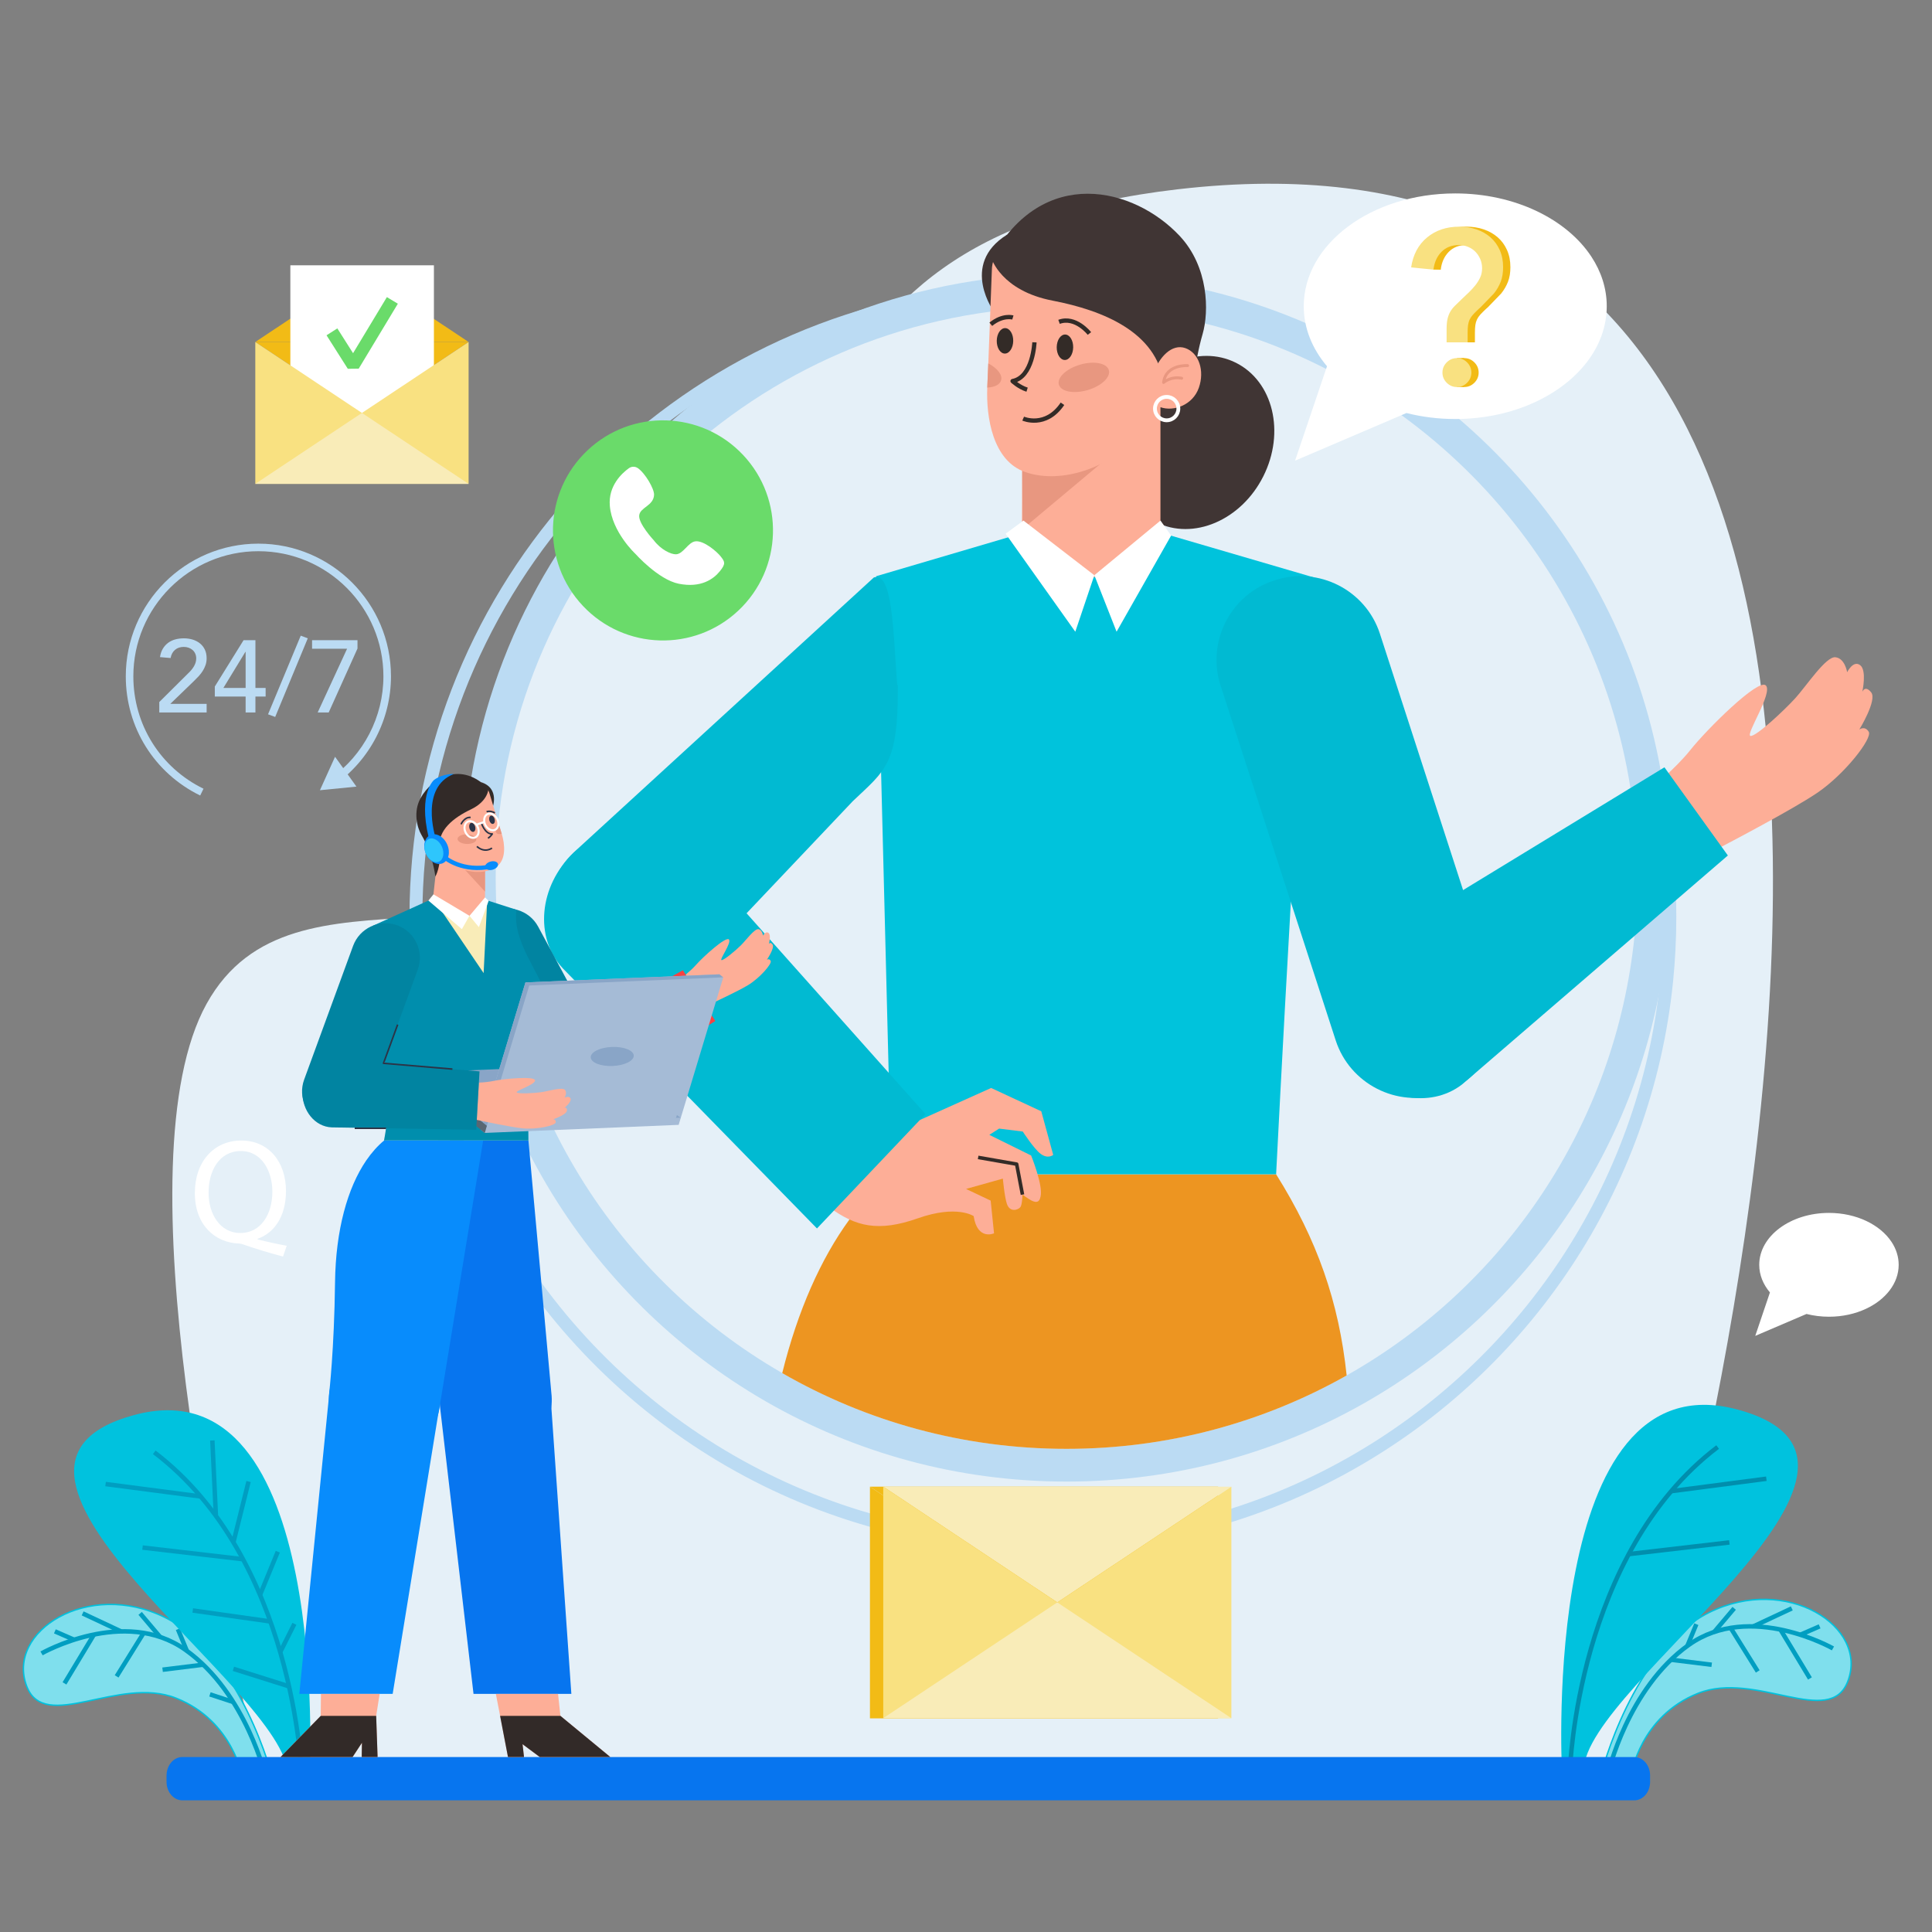 <?xml version="1.0" encoding="UTF-8" standalone="no"?>
<!DOCTYPE svg PUBLIC "-//W3C//DTD SVG 1.1//EN" "http://www.w3.org/Graphics/SVG/1.1/DTD/svg11.dtd">
<svg width="100%" height="100%" viewBox="0 0 1358 1358" version="1.1" xmlns="http://www.w3.org/2000/svg" xmlns:xlink="http://www.w3.org/1999/xlink" xml:space="preserve" xmlns:serif="http://www.serif.com/" style="fill-rule:evenodd;clip-rule:evenodd;stroke-linejoin:round;stroke-miterlimit:2;">
    <rect x="0" y="0" width="1358" height="1358" fill="#808080" stroke="none"/>
    <g transform="matrix(1,0,0,1,-514,-3827)">
        <g id="Artboard3" transform="matrix(1,0,0,1.119,351.455,-454.546)">
            <rect x="162.556" y="3827.04" width="1358.1" height="1213.84" style="fill:none;"/>
            <g id="Ñëîé-1" serif:id="Ñëîé 1" transform="matrix(0.736,0,0,0.658,176.814,3961.56)">
                <g transform="matrix(0.93,0,0,1.058,1534.2,-134.163)">
                    <path d="M0,1524.59C0,1524.59 552.113,0 -461.075,103.199C-895.03,147.4 -814.019,415.555 -1005.68,666.455C-1129.91,829.087 -1368.84,696.044 -1458.38,838.156C-1547.92,980.27 -1442.7,1385.49 -1405.79,1524.59L0,1524.59Z" style="fill:rgb(229,240,248);fill-rule:nonzero;"/>
                </g>
                <g transform="matrix(1.058,0,0,1.058,1509.89,1297.21)">
                    <path d="M0,180.12C0,180.12 27.921,68.744 97.521,34.372C167.121,0 241.405,47.058 222.542,96.541C206.277,139.21 139.396,86.745 87.357,107.377C35.319,128.009 27.116,180.12 27.116,180.12L0,180.12Z" style="fill:rgb(127,223,237);fill-rule:nonzero;stroke:rgb(0,194,222);stroke-width:1.28px;"/>
                </g>
                <g transform="matrix(1.058,0,0,1.058,1731.13,1442.75)">
                    <path d="M0,-70.683C0,-70.683 -74.699,-113.253 -130.121,-73.896C-185.542,-34.538 -203.082,42.57 -203.082,42.57" style="fill:none;fill-rule:nonzero;stroke:rgb(0,158,193);stroke-width:4.02px;stroke-linejoin:miter;stroke-miterlimit:10;"/>
                </g>
                <g transform="matrix(-0.97,0.423,0.423,0.97,1702.36,1358.25)">
                    <path d="M-18.169,-3.788L0.79,-3.788" style="fill:none;fill-rule:nonzero;stroke:rgb(0,158,193);stroke-width:4.02px;stroke-linejoin:miter;stroke-miterlimit:10;"/>
                </g>
                <g transform="matrix(-0.958,0.449,0.449,0.958,1660.57,1353.86)">
                    <path d="M-36.425,-8.118L1.809,-8.118" style="fill:none;fill-rule:nonzero;stroke:rgb(0,158,193);stroke-width:4.02px;stroke-linejoin:miter;stroke-miterlimit:10;"/>
                </g>
                <g transform="matrix(-0.684,0.808,0.808,0.684,1629.7,1355.51)">
                    <path d="M-22.941,-10.637L4.932,-10.637" style="fill:none;fill-rule:nonzero;stroke:rgb(0,158,193);stroke-width:4.02px;stroke-linejoin:miter;stroke-miterlimit:10;"/>
                </g>
                <g transform="matrix(-0.404,0.978,0.978,0.404,1604.33,1363.08)">
                    <path d="M-14.647,-9.796L6.551,-9.796" style="fill:none;fill-rule:nonzero;stroke:rgb(0,158,193);stroke-width:4.02px;stroke-linejoin:miter;stroke-miterlimit:10;"/>
                </g>
                <g transform="matrix(-0.547,-0.906,-0.906,0.547,1707.75,1349.13)">
                    <path d="M-39.128,22.07L12.448,22.07" style="fill:none;fill-rule:nonzero;stroke:rgb(0,158,193);stroke-width:4.02px;stroke-linejoin:miter;stroke-miterlimit:10;"/>
                </g>
                <g transform="matrix(-0.559,-0.898,-0.898,0.559,1657.17,1347.18)">
                    <path d="M-35.382,19.65L10.912,19.65" style="fill:none;fill-rule:nonzero;stroke:rgb(0,158,193);stroke-width:4.02px;stroke-linejoin:miter;stroke-miterlimit:10;"/>
                </g>
                <g transform="matrix(-1.05,-0.13,-0.13,1.05,1576.85,1376.36)">
                    <path d="M-36.928,2.286L0.141,2.286" style="fill:none;fill-rule:nonzero;stroke:rgb(0,158,193);stroke-width:4.02px;stroke-linejoin:miter;stroke-miterlimit:10;"/>
                </g>
                <g transform="matrix(1.058,0,0,1.058,1472.3,1089.06)">
                    <path d="M0,373.325C0,373.325 -19.701,0 158.612,48.108C336.925,96.217 19.518,297.422 19.787,373.325L0,373.325Z" style="fill:rgb(0,194,222);fill-rule:nonzero;"/>
                </g>
                <g transform="matrix(0.44,-0.962,-0.962,-0.44,1661.37,1458.16)">
                    <path d="M-93.605,145.748C-93.605,145.748 86.361,221.219 226.939,145.748" style="fill:none;fill-rule:nonzero;stroke:rgb(0,142,173);stroke-width:4.02px;stroke-linejoin:miter;stroke-miterlimit:10;"/>
                </g>
                <g transform="matrix(-1.049,0.137,0.137,1.049,1577.78,1223.67)">
                    <path d="M-86.277,-5.599L0.363,-5.599" style="fill:none;fill-rule:nonzero;stroke:rgb(0,142,173);stroke-width:4.02px;stroke-linejoin:miter;stroke-miterlimit:10;"/>
                </g>
                <g transform="matrix(-1.051,0.122,0.122,1.051,1537.04,1283.46)">
                    <path d="M-91.146,-5.292L0.307,-5.292" style="fill:none;fill-rule:nonzero;stroke:rgb(0,142,173);stroke-width:4.02px;stroke-linejoin:miter;stroke-miterlimit:10;"/>
                </g>
                <g transform="matrix(1.058,0,0,1.058,241.127,1302.08)">
                    <path d="M0,179.787C0,179.787 -27.869,68.618 -97.34,34.308C-166.811,0 -240.958,46.972 -222.13,96.363C-205.895,138.953 -139.137,86.585 -87.196,107.179C-35.254,127.772 -27.066,179.787 -27.066,179.787L0,179.787Z" style="fill:rgb(127,223,237);fill-rule:nonzero;stroke:rgb(0,194,222);stroke-width:1.28px;"/>
                </g>
                <g transform="matrix(1.058,0,0,1.058,20.297,1447.35)">
                    <path d="M0,-70.551C0,-70.551 74.56,-113.043 129.879,-73.758C185.198,-34.474 202.705,42.492 202.705,42.492" style="fill:none;fill-rule:nonzero;stroke:rgb(0,158,193);stroke-width:4.02px;stroke-linejoin:miter;stroke-miterlimit:10;"/>
                </g>
                <g transform="matrix(0.97,0.423,0.423,-0.97,35.386,1348.34)">
                    <path d="M-0.788,-3.781L18.135,-3.781" style="fill:none;fill-rule:nonzero;stroke:rgb(0,158,193);stroke-width:4.02px;stroke-linejoin:miter;stroke-miterlimit:10;"/>
                </g>
                <g transform="matrix(0.958,0.449,0.449,-0.958,64.902,1327.58)">
                    <path d="M-1.806,-8.102L36.358,-8.102" style="fill:none;fill-rule:nonzero;stroke:rgb(0,158,193);stroke-width:4.02px;stroke-linejoin:miter;stroke-miterlimit:10;"/>
                </g>
                <g transform="matrix(0.684,0.808,0.808,-0.684,126.4,1331.24)">
                    <path d="M-4.923,-10.617L22.899,-10.617" style="fill:none;fill-rule:nonzero;stroke:rgb(0,158,193);stroke-width:4.02px;stroke-linejoin:miter;stroke-miterlimit:10;"/>
                </g>
                <g transform="matrix(0.404,0.978,0.978,-0.404,162.718,1352.03)">
                    <path d="M-6.539,-9.778L14.62,-9.778" style="fill:none;fill-rule:nonzero;stroke:rgb(0,158,193);stroke-width:4.02px;stroke-linejoin:miter;stroke-miterlimit:10;"/>
                </g>
                <g transform="matrix(0.547,-0.906,-0.906,-0.547,68.948,1402.14)">
                    <path d="M-12.425,22.028L39.055,22.028" style="fill:none;fill-rule:nonzero;stroke:rgb(0,158,193);stroke-width:4.02px;stroke-linejoin:miter;stroke-miterlimit:10;"/>
                </g>
                <g transform="matrix(0.559,-0.898,-0.898,-0.559,115.689,1395.84)">
                    <path d="M-10.892,19.613L35.316,19.613" style="fill:none;fill-rule:nonzero;stroke:rgb(0,158,193);stroke-width:4.02px;stroke-linejoin:miter;stroke-miterlimit:10;"/>
                </g>
                <g transform="matrix(1.05,-0.13,-0.13,-1.05,136.326,1390.67)">
                    <path d="M-0.141,2.282L36.86,2.282" style="fill:none;fill-rule:nonzero;stroke:rgb(0,158,193);stroke-width:4.02px;stroke-linejoin:miter;stroke-miterlimit:10;"/>
                </g>
                <g transform="matrix(1.005,0.33,0.33,-1.005,182.808,1408.54)">
                    <path d="M-0.553,-3.455L21.6,-3.455" style="fill:none;fill-rule:nonzero;stroke:rgb(0,158,193);stroke-width:4.02px;stroke-linejoin:miter;stroke-miterlimit:10;"/>
                </g>
                <g transform="matrix(1.058,0,0,1.058,276.318,1094.32)">
                    <path d="M0,372.633C0,372.633 19.666,0 -158.317,48.02C-336.3,96.039 -19.481,296.87 -19.75,372.633L0,372.633Z" style="fill:rgb(0,194,222);fill-rule:nonzero;"/>
                </g>
                <g transform="matrix(-0.44,-0.962,-0.962,0.44,308.992,1206.62)">
                    <path d="M-226.517,145.478C-226.517,145.478 -46.886,70.146 93.431,145.478" style="fill:none;fill-rule:nonzero;stroke:rgb(0,158,193);stroke-width:4.02px;stroke-linejoin:miter;stroke-miterlimit:10;"/>
                </g>
                <g transform="matrix(-0.05,-1.057,-1.057,0.05,220.489,1201.61)">
                    <path d="M-35.19,33.567L32.02,33.567" style="fill:none;fill-rule:nonzero;stroke:rgb(0,158,193);stroke-width:4.02px;stroke-linejoin:miter;stroke-miterlimit:10;"/>
                </g>
                <g transform="matrix(1.049,0.137,0.137,-1.049,82.587,1205.23)">
                    <path d="M-0.363,-5.589L86.117,-5.589" style="fill:none;fill-rule:nonzero;stroke:rgb(0,158,193);stroke-width:4.02px;stroke-linejoin:miter;stroke-miterlimit:10;"/>
                </g>
                <g transform="matrix(1.051,0.122,0.122,-1.051,117.698,1266.16)">
                    <path d="M-0.307,-5.281L90.977,-5.282" style="fill:none;fill-rule:nonzero;stroke:rgb(0,158,193);stroke-width:4.02px;stroke-linejoin:miter;stroke-miterlimit:10;"/>
                </g>
                <g transform="matrix(1.048,0.148,0.148,-1.048,165.796,1326.62)">
                    <path d="M-0.348,-4.948L70.38,-4.948" style="fill:none;fill-rule:nonzero;stroke:rgb(0,158,193);stroke-width:4.02px;stroke-linejoin:miter;stroke-miterlimit:10;"/>
                </g>
                <g transform="matrix(-0.403,0.978,0.978,0.403,253.264,1311.95)">
                    <path d="M-29.112,-19.499L13.061,-19.499" style="fill:none;fill-rule:nonzero;stroke:rgb(0,158,193);stroke-width:4.02px;stroke-linejoin:miter;stroke-miterlimit:10;"/>
                </g>
                <g transform="matrix(-0.256,1.027,1.027,0.256,237.194,1251.74)">
                    <path d="M-35.135,-27.453L21.45,-27.453" style="fill:none;fill-rule:nonzero;stroke:rgb(0,158,193);stroke-width:4.02px;stroke-linejoin:miter;stroke-miterlimit:10;"/>
                </g>
                <g transform="matrix(-0.475,0.946,0.946,0.475,264.017,1370.08)">
                    <path d="M-20.653,-12.744L7.864,-12.744" style="fill:none;fill-rule:nonzero;stroke:rgb(0,158,193);stroke-width:4.02px;stroke-linejoin:miter;stroke-miterlimit:10;"/>
                </g>
                <g transform="matrix(1.009,0.318,0.318,-1.009,207.266,1379.85)">
                    <path d="M-1.218,-7.911L51.401,-7.911" style="fill:none;fill-rule:nonzero;stroke:rgb(0,158,193);stroke-width:4.02px;stroke-linejoin:miter;stroke-miterlimit:10;"/>
                </g>
                <g transform="matrix(0.906,0,0,1.058,1541.42,1471.65)">
                    <path d="M0,39.065L-1530.55,39.065C-1539.74,39.065 -1547.18,31.618 -1547.18,22.43L-1547.18,16.634C-1547.18,7.447 -1539.74,0 -1530.55,0L0,0C9.188,0 16.635,7.447 16.635,16.634L16.635,22.43C16.635,31.618 9.188,39.065 0,39.065" style="fill:rgb(7,117,239);fill-rule:nonzero;"/>
                </g>
                <g transform="matrix(1.058,0,0,1.058,1575.69,632.185)">
                    <path d="M0,0.032C0,18.774 -0.96,37.292 -2.783,55.554C-21.045,235.745 -127.1,390.029 -277.514,474.879C-356.511,519.463 -447.726,544.889 -544.89,544.889C-643.684,544.889 -736.337,518.599 -816.23,472.64C-979.694,378.579 -1089.75,202.163 -1089.75,0.032C-1089.75,-276.235 -884.162,-504.495 -617.618,-540.028C-616.595,-540.188 -615.571,-540.316 -614.548,-540.444C-614.068,-540.508 -613.588,-540.572 -613.108,-540.635C-590.752,-543.418 -567.982,-544.857 -544.89,-544.857C-541.179,-544.857 -537.47,-544.825 -533.792,-544.729C-495.828,-543.993 -458.792,-539.356 -423.1,-531.2C-419.645,-530.401 -416.255,-529.601 -412.833,-528.738C-202.738,-476.446 -40.842,-302.204 -6.685,-85.522C-2.271,-57.633 0,-29.072 0,0.032" style="fill:rgb(187,219,243);fill-rule:nonzero;"/>
                </g>
                <g transform="matrix(1.058,0,0,1.058,1575.36,669.725)">
                    <path d="M0,0.033C0,19.5 -0.997,38.733 -2.891,57.701C-21.858,244.857 -132.013,405.106 -288.242,493.236C-370.293,539.544 -465.034,565.953 -565.954,565.953C-668.567,565.953 -764.803,538.646 -847.784,490.911C-1017.57,393.214 -1131.87,209.977 -1131.87,0.033C-1131.87,-286.913 -918.341,-523.998 -641.494,-560.904C-640.431,-561.07 -639.368,-561.203 -638.305,-561.336C-637.806,-561.403 -637.308,-561.468 -636.81,-561.535C-613.589,-564.425 -589.938,-565.92 -565.954,-565.92C-562.1,-565.92 -558.247,-565.887 -554.427,-565.787C-514.995,-565.023 -476.527,-560.206 -439.455,-551.736C-435.867,-550.905 -432.347,-550.074 -428.792,-549.177C-210.575,-494.864 -42.421,-313.887 -6.943,-88.828C-2.358,-59.861 0,-30.196 0,0.033Z" style="fill:none;fill-rule:nonzero;stroke:rgb(187,219,243);stroke-width:11.65px;stroke-linejoin:miter;stroke-miterlimit:10;"/>
                </g>
                <g transform="matrix(1.058,0,0,1.058,1544.41,632.186)">
                    <path d="M0,0.03C0,17.756 -0.907,35.268 -2.632,52.54C-19.903,222.954 -120.203,368.868 -262.457,449.114C-337.168,491.279 -423.435,515.326 -515.326,515.326C-608.76,515.326 -696.387,490.463 -771.945,446.997C-926.54,358.039 -1030.62,191.194 -1030.62,0.03C-1030.62,-261.247 -836.19,-477.123 -584.109,-510.728C-583.141,-510.879 -582.172,-511 -581.205,-511.121C-580.751,-511.182 -580.297,-511.242 -579.843,-511.303C-558.7,-513.934 -537.165,-515.296 -515.326,-515.296C-511.817,-515.296 -508.309,-515.265 -504.83,-515.175C-468.927,-514.479 -433.899,-510.093 -400.144,-502.38C-396.877,-501.624 -393.671,-500.867 -390.435,-500.051C-191.738,-450.596 -38.626,-285.808 -6.322,-80.882C-2.147,-54.506 0,-27.495 0,0.03" style="fill:rgb(229,240,248);fill-rule:nonzero;"/>
                </g>
                <g transform="matrix(-0.946,-0.475,-0.475,0.946,1054.54,267.555)">
                    <path d="M-36.085,-152.259C1.459,-152.259 31.893,-116.261 31.894,-71.854C31.894,-27.447 1.459,8.552 -36.085,8.552C-73.63,8.552 -104.064,-27.447 -104.065,-71.853C-104.065,-116.26 -73.63,-152.259 -36.085,-152.259" style="fill:rgb(64,53,52);fill-rule:nonzero;"/>
                </g>
                <g transform="matrix(1.058,0,0,1.058,1266.7,985.429)">
                    <path d="M0,115.272C-74.711,157.437 -160.978,181.484 -252.869,181.484C-346.303,181.484 -433.93,156.621 -509.488,113.155C-495.544,56.864 -474.673,10.011 -448.812,-25.469C-437.167,-41.41 -424.554,-55.051 -411.064,-66.212L-63.641,-66.212C-26.497,-6.958 -6.987,48.969 0,115.272" style="fill:rgb(237,149,33);fill-rule:nonzero;"/>
                </g>
                <g transform="matrix(1.058,0,0,1.058,822.277,895.972)">
                    <path d="M0,-55.094L52.13,-42.765L26.065,0L0,-55.094Z" style="fill:rgb(232,151,128);fill-rule:nonzero;"/>
                </g>
                <g transform="matrix(1.058,0,0,1.058,960.186,915.364)">
                    <path d="M0,-579.415L-134.998,-539.663L-121.384,0L226.038,0C226.038,0 249.445,-463.546 260.275,-538.529L121.676,-579.036L0,-579.415Z" style="fill:rgb(0,195,220);fill-rule:nonzero;"/>
                </g>
                <g transform="matrix(1.058,0,0,1.058,956.562,174.135)">
                    <path d="M0,118.332L0.098,118.43C1.655,121.157 27.952,165.471 77.72,161.77C121.742,158.458 125.053,121.449 125.053,121.449L125.053,-47.139L0.613,-43.151L0,118.332Z" style="fill:rgb(253,174,151);fill-rule:nonzero;"/>
                </g>
                <g transform="matrix(1.058,0,0,1.058,957.211,195.276)">
                    <path d="M0,98.375L85.717,26.609L-0.613,0L0,98.375Z" style="fill:rgb(232,151,128);fill-rule:nonzero;"/>
                </g>
                <g transform="matrix(0.838,0.646,0.646,-0.838,995.681,286.852)">
                    <path d="M-25.621,-25.04L55.165,-25.04L72.663,-75.887L-31.15,-44.229L-25.621,-25.04Z" style="fill:white;fill-rule:nonzero;"/>
                </g>
                <g transform="matrix(-0.816,0.674,0.674,0.816,1075.76,402.106)">
                    <path d="M-76.274,-72.828L1.132,-72.828L18.124,-20.765L-75.037,-56.274L-76.274,-72.828Z" style="fill:white;fill-rule:nonzero;"/>
                </g>
                <g transform="matrix(1.058,0,0,1.058,1357.35,348.498)">
                    <path d="M0,462.936L-0.895,463.226C-40.203,475.984 -82.803,454.26 -95.561,414.952L-199.512,94.666C-212.271,55.358 -190.547,12.758 -151.238,0L-150.344,-0.29C-111.035,-13.048 -68.435,8.675 -55.677,47.984L48.273,368.269C61.032,407.579 39.309,450.178 0,462.936" style="fill:rgb(1,186,210);fill-rule:nonzero;"/>
                </g>
                <g transform="matrix(1.058,0,0,1.058,846.891,942.812)">
                    <path d="M0,-69.781L75.865,-103.844L121.143,-82.821L131.923,-43.472C131.923,-43.472 127.25,-39.408 120.553,-44.43C114.444,-49.011 104.433,-64.535 104.433,-64.535L83.075,-67.189L74.248,-61.55L111.98,-42.933C111.98,-42.933 122.883,-16.071 120.542,-6.067C119.932,-3.461 119.032,1.076 112.334,-2.271C109.574,-3.652 104.164,-7.627 104.164,-7.627C104.164,-7.627 103.974,1.246 102.344,3.567C100.542,6.133 92.854,8.838 90.114,0.773C87.948,-5.605 86.461,-22.057 86.461,-22.057L53.226,-12.748L75.46,-2.213L78.493,27.299C78.493,27.299 63.565,34.063 60.098,11.778C60.098,11.778 45.14,1.267 9.564,13.799C-26.011,26.331 -46.446,21.222 -69.985,3.968L0,-69.781Z" style="fill:rgb(253,174,151);fill-rule:nonzero;"/>
                </g>
                <g transform="matrix(1.058,0,0,1.058,957.108,899.237)">
                    <path d="M0,33.555L-5.255,6.064L-40.022,0" style="fill:none;fill-rule:nonzero;stroke:rgb(51,43,39);stroke-width:3.2px;stroke-linejoin:miter;stroke-miterlimit:10;"/>
                </g>
                <g transform="matrix(1.058,0,0,1.058,864.462,684.881)">
                    <path d="M0,163.491L-213.077,-75.57C-239.237,-103.207 -286.259,-101.667 -317.685,-72.076C-349.027,-42.445 -353.293,4.483 -327.173,32.205L-97.94,266.698L0,163.491Z" style="fill:rgb(1,186,210);fill-rule:nonzero;"/>
                </g>
                <g transform="matrix(1.058,0,0,1.058,525.524,366.185)">
                    <path d="M0,335.075L0.648,335.757C29.14,365.692 76.944,366.874 106.88,338.382L254.699,182.447C284.635,153.955 295.758,149.229 295.433,77.872L294.784,77.191C291.145,27.372 290.569,-24.854 273.809,-19.496L2.625,228.844C-27.311,257.335 -28.492,305.139 0,335.075" style="fill:rgb(1,186,210);fill-rule:nonzero;"/>
                </g>
                <g transform="matrix(1.058,0,0,1.058,930.595,18.292)">
                    <path d="M0,70.637C0,70.637 -32.476,27.139 11.218,0L0,70.637Z" style="fill:rgb(64,53,52);fill-rule:nonzero;"/>
                </g>
                <g transform="matrix(1.058,0,0,1.058,1065.75,-11.1)">
                    <path d="M0,211.683C-29.645,241.485 -70.985,252.245 -100.296,241.981C-129.605,231.819 -135.532,192.322 -134.469,165.986C-134.469,165.885 -134.469,165.885 -134.468,165.784C-134.234,160.336 -133.886,152.667 -133.533,143.99C-132.226,109.986 -130.316,59.635 -130.316,59.635C-130.589,33.362 -74.424,-40.562 11.346,14.338C97.115,69.338 29.646,181.881 0,211.683" style="fill:rgb(253,174,151);fill-rule:nonzero;"/>
                </g>
                <g transform="matrix(1.058,0,0,1.058,927.475,139.688)">
                    <path d="M0,-93.428C0,-93.428 8.63,-64.111 55.187,-55.168C101.745,-46.225 148.925,-26.282 155.365,18.66C161.804,63.603 183.196,84.323 183.196,84.323C183.196,84.323 175.162,28.318 190.575,-24.909C196.554,-45.555 196.039,-85.686 169.883,-113.574C128.612,-157.58 46.446,-177.751 0,-93.428" style="fill:rgb(64,53,52);fill-rule:nonzero;"/>
                </g>
                <g transform="matrix(-0.304,1.014,1.014,0.304,1113.09,134.905)">
                    <path d="M23.482,-23.847C39.883,-24.643 49.51,-21.854 50.134,-8.976C50.759,3.901 39.883,18.494 23.482,19.289C7.08,20.086 -6.723,10.291 -7.348,-2.585C-7.972,-15.462 7.08,-23.05 23.482,-23.847" style="fill:rgb(253,174,151);fill-rule:nonzero;"/>
                </g>
                <g transform="matrix(1.058,0,0,1.058,1109.15,145.919)">
                    <path d="M0,8.969C-9.772,7.009 -16.337,12.772 -16.337,12.772C-14.266,-3.803 5.346,-2.439 5.346,-2.439" style="fill:none;fill-rule:nonzero;stroke:rgb(232,151,128);stroke-width:2.62px;stroke-linecap:round;stroke-miterlimit:10;"/>
                </g>
                <g transform="matrix(0.017,-1.058,-1.058,-0.017,997.916,117.963)">
                    <path d="M-7.43,-7.313C-13.774,-7.313 -18.917,-3.986 -18.917,0.118C-18.918,4.222 -13.774,7.55 -7.43,7.548C-1.086,7.549 4.057,4.222 4.057,0.117C4.058,-3.986 -1.086,-7.315 -7.43,-7.313" style="fill:rgb(51,43,39);fill-rule:nonzero;"/>
                </g>
                <g transform="matrix(0.017,-1.058,-1.058,-0.017,940.652,111.848)">
                    <path d="M-7.431,-7.314C-13.774,-7.314 -18.917,-3.987 -18.918,0.118C-18.918,4.221 -13.774,7.549 -7.431,7.548C-1.086,7.548 4.056,4.221 4.057,0.117C4.057,-3.987 -1.087,-7.315 -7.431,-7.314" style="fill:rgb(51,43,39);fill-rule:nonzero;"/>
                </g>
                <g transform="matrix(-0.988,-0.379,-0.379,0.988,996.02,91.125)">
                    <path d="M-29.376,10.565C-29.376,10.565 -11.983,0.093 -0.007,10.565" style="fill:none;fill-rule:nonzero;stroke:rgb(51,43,39);stroke-width:3.89px;stroke-linejoin:miter;stroke-miterlimit:10;"/>
                </g>
                <g transform="matrix(-1.012,0.31,0.31,1.012,927.84,103.978)">
                    <path d="M-19.965,-0.365C-19.965,-0.365 -12.166,-5.631 0.86,-0.365" style="fill:none;fill-rule:nonzero;stroke:rgb(51,43,39);stroke-width:3.89px;stroke-linejoin:miter;stroke-miterlimit:10;"/>
                </g>
                <g transform="matrix(1.058,0,0,1.058,968.528,166.316)">
                    <path d="M0,-42.72C0,-42.72 -1.224,-11.302 -19.729,-7.747C-19.729,-7.747 -13.945,-2.314 -6.628,0" style="fill:none;fill-rule:nonzero;stroke:rgb(51,43,39);stroke-width:3.89px;stroke-linejoin:miter;stroke-miterlimit:10;"/>
                </g>
                <g transform="matrix(0.99,-0.374,-0.374,-0.99,959.814,200.445)">
                    <path d="M0.361,6.411C0.361,6.411 16.236,-9.171 38.267,6.411" style="fill:none;fill-rule:nonzero;stroke:rgb(51,43,39);stroke-width:3.89px;stroke-linejoin:miter;stroke-miterlimit:10;"/>
                </g>
                <g transform="matrix(-0.295,-1.016,-1.016,0.295,1002.42,133.604)">
                    <path d="M-22.54,-30.026C-29.151,-30.027 -34.511,-19.517 -34.511,-6.554C-34.511,6.411 -29.151,16.92 -22.54,16.921C-15.929,16.921 -10.57,6.411 -10.569,-6.553C-10.569,-19.517 -15.929,-30.026 -22.54,-30.026" style="fill:rgb(232,151,128);fill-rule:nonzero;"/>
                </g>
                <g transform="matrix(1.058,0,0,1.058,936.643,148.122)">
                    <path d="M0,8.82C-1.133,12.749 -5.991,15.042 -12.451,15.307C-12.218,9.859 -11.87,2.19 -11.516,-6.487C-3.367,-2.201 1.543,3.883 0,8.82" style="fill:rgb(232,151,128);fill-rule:nonzero;"/>
                </g>
                <g transform="matrix(-0.006,1.058,1.058,0.006,1094.93,173.213)">
                    <ellipse cx="10.557" cy="-0.062" rx="10.557" ry="10.557" style="fill:none;stroke:white;stroke-width:3.44px;stroke-linejoin:miter;stroke-miterlimit:10;"/>
                </g>
                <g transform="matrix(1.058,0,0,1.058,1756.31,535.365)">
                    <path d="M0,-42.164C0,-42.164 16.313,-68.738 10.706,-75.686C5.098,-82.637 2.687,-76.156 2.687,-76.156C2.687,-76.156 7.01,-95.503 0.745,-100.249C-5.52,-104.994 -10.982,-93.904 -10.982,-93.904C-10.982,-93.904 -12.989,-106.499 -21.604,-107.385C-30.217,-108.271 -47.829,-81.365 -57.808,-70.421C-67.786,-59.476 -93.07,-35.814 -98.181,-36.377C-103.292,-36.94 -77.75,-75.162 -84.371,-81.933C-90.992,-88.704 -137.663,-42.379 -152.627,-23.561C-159.062,-15.468 -167.896,-6.768 -175.88,0.531L-129.192,66.107C-117.243,59.882 -60.417,30.097 -38.169,15.09C-13.246,-1.721 12.043,-34.259 8.507,-40.111C4.971,-45.962 0,-42.164 0,-42.164" style="fill:rgb(253,174,151);fill-rule:nonzero;"/>
                </g>
                <g transform="matrix(1.058,0,0,1.058,1279.91,676.172)">
                    <path d="M0,26.083C-28.865,48.337 -31.855,93.302 -6.644,126.002C18.567,158.705 62.813,167.253 91.678,144.999L331.623,-61.604L274.356,-141.17L0,26.083Z" style="fill:rgb(1,186,210);fill-rule:nonzero;"/>
                </g>
                <g transform="matrix(-0.77,0.725,0.725,0.77,718.655,306.982)">
                    <path d="M68.108,-171.671C13.24,-171.672 -31.239,-127.193 -31.238,-72.325C-31.239,-17.458 13.24,27.021 68.108,27.02C122.975,27.021 167.453,-17.458 167.453,-72.325C167.454,-127.193 122.975,-171.671 68.108,-171.671" style="fill:rgb(106,219,106);fill-rule:nonzero;"/>
                </g>
                <g transform="matrix(1.058,0,0,1.058,669.059,269.549)">
                    <path d="M0,53.1C-3.473,48.567 -15.421,38.361 -22.983,39.268C-29.555,40.056 -33.841,50.685 -40.464,50.959C-44.863,51.142 -53.966,46.971 -60.551,38.339C-60.551,38.339 -74.654,23.168 -73.72,15.81C-72.787,8.453 -60.698,7.271 -60.304,-2.736C-60.093,-8.089 -68.247,-22.104 -74.901,-26.75C-77.348,-28.458 -80.61,-28.448 -83.033,-26.706C-89.161,-22.301 -101.765,-10.937 -100.235,7.19C-98.224,31.028 -77.208,50.496 -77.208,50.496C-77.208,50.496 -56.482,73.85 -37.995,77.537C-17.826,81.558 -6.565,73.201 -0.931,66.274C4.704,59.348 3.473,57.633 0,53.1" style="fill:white;fill-rule:nonzero;"/>
                </g>
                <g transform="matrix(1.058,0,0,1.058,1515.1,126.404)">
                    <path d="M0,-37.569C0,-1.184 -25.646,30.719 -64.208,48.711C-85.223,58.541 -110.107,64.207 -136.746,64.207C-152.158,64.207 -166.957,62.284 -180.784,58.795L-281.335,101.777L-252.519,16.596C-265.796,0.909 -273.513,-17.653 -273.513,-37.569C-273.513,-93.785 -212.285,-139.346 -136.746,-139.346C-82.729,-139.346 -36.026,-116.027 -13.806,-82.178C-4.969,-68.711 0,-53.573 0,-37.569" style="fill:white;fill-rule:nonzero;"/>
                </g>
                <g transform="matrix(1.058,0,0,1.058,428.14,188.527)">
                    <path d="M0,-64.003L-96.285,0L-192.552,-64.003L0,-64.003Z" style="fill:rgb(242,187,22);fill-rule:nonzero;"/>
                </g>
                <g transform="matrix(1.058,0,0,1.058,428.14,53.082)">
                    <path d="M0,64.003L-96.285,0L-192.552,64.003L0,64.003Z" style="fill:rgb(242,187,22);fill-rule:nonzero;"/>
                </g>
                <g transform="matrix(-1.058,0,0,1.058,2092.2,-639.925)">
                    <rect x="1604.15" y="649.829" width="129.587" height="182.859" style="fill:white;"/>
                </g>
                <g transform="matrix(1.058,0,0,1.058,428.14,256.251)">
                    <path d="M0,-128.007L0,0L-192.552,0L-192.552,-128.007L-96.285,-64.004L0,-128.007Z" style="fill:rgb(249,225,129);fill-rule:nonzero;"/>
                </g>
                <g transform="matrix(1.058,0,0,1.058,224.398,188.527)">
                    <path d="M0,64.004L96.267,0L192.552,64.004L0,64.004Z" style="fill:rgb(249,236,184);fill-rule:nonzero;"/>
                </g>
                <g transform="matrix(1.058,0,0,1.058,350.093,146.384)">
                    <path d="M0,-64.677L-30.255,-14.516L-30.521,-14.075L-44.718,-36.436L-54.476,-30.235L-35.268,0L-30.431,-0.057L-25.439,-0.112L9.898,-58.709L0,-64.677Z" style="fill:rgb(106,219,106);fill-rule:nonzero;"/>
                </g>
                <g transform="matrix(1.058,0,0,1.058,716.639,723.966)">
                    <path d="M0,-11.668C1.39,-9.201 -9.806,3.801 -20.533,10.264C-29.617,15.751 -51.921,26.146 -58.518,29.164L-76.728,0.731C-73.462,-2.004 -69.961,-5.138 -67.292,-8.2C-60.666,-15.686 -40.333,-33.98 -37.704,-31.006C-35.075,-28.08 -46.503,-12.717 -44.384,-12.379C-42.266,-12.041 -31.269,-21.357 -26.916,-25.691C-22.513,-30.026 -14.647,-40.832 -11.1,-40.286C-7.502,-39.741 -6.973,-34.455 -6.973,-34.455C-6.973,-34.455 -4.439,-38.938 -1.931,-36.844C0.578,-34.75 -1.62,-26.791 -1.62,-26.791C-1.62,-26.791 -0.511,-29.421 1.677,-26.435C3.867,-23.4 -3.462,-12.707 -3.462,-12.707C-3.462,-12.707 -1.341,-14.186 0,-11.668" style="fill:rgb(253,174,151);fill-rule:nonzero;"/>
                </g>
                <g transform="matrix(1.058,0,0,1.058,545.643,665.571)">
                    <path d="M0,167.924C-15.057,176.028 -34.005,170.339 -42.109,155.282L-103.02,42.109C-111.124,27.052 -105.435,8.103 -90.378,-0.001C-75.322,-8.104 -56.373,-2.416 -48.27,12.641L12.642,125.816C20.745,140.872 15.057,159.82 0,167.924" style="fill:rgb(1,132,161);fill-rule:nonzero;"/>
                </g>
                <g transform="matrix(1.058,0,0,1.058,399.161,1187)">
                    <path d="M0,-287.209C-20.354,-260.56 -28.022,-205.309 -15.044,-145.79C-2.066,-86.271 2.318,-47.145 2.318,-47.145C5.701,-19.593 30.778,0 58.329,-3.383C85.881,-6.766 105.473,-31.843 102.09,-59.395L81.396,-287.209L0,-287.209Z" style="fill:rgb(7,117,239);fill-rule:nonzero;"/>
                </g>
                <g transform="matrix(1.058,0,0,1.058,394.413,883.099)">
                    <path d="M0,-218.476L-54.406,-193.835C-54.406,-193.835 -42.31,-53.779 -41.059,-38.458C-39.808,-23.138 -44.498,0 -44.498,0L85.883,0C85.883,0 84.32,-75.04 93.074,-95.989C99.005,-110.18 103.08,-118.813 99.64,-135.072C96.201,-151.33 71.036,-180.073 75.1,-208.212L46.718,-217.302L0,-218.476Z" style="fill:rgb(0,142,173);fill-rule:nonzero;"/>
                </g>
                <g transform="matrix(1.058,0,0,1.058,290.661,677.681)">
                    <path d="M0,179.075C-16.056,173.196 -24.383,155.249 -18.504,139.193L25.687,18.504C31.565,2.448 49.513,-5.879 65.569,0C81.625,5.879 89.952,23.826 84.073,39.882L39.882,160.571C34.003,176.628 16.056,184.954 0,179.075" style="fill:rgb(1,132,161);fill-rule:nonzero;"/>
                </g>
                <g transform="matrix(1.058,0,0,1.058,450.787,540.942)">
                    <path d="M0,23.727C0,23.727 7.402,5.514 -10.391,0L0,23.727Z" style="fill:rgb(51,43,39);fill-rule:nonzero;"/>
                </g>
                <g transform="matrix(1.058,0,0,1.058,443.838,670.286)">
                    <path d="M0,-79.478L0,-16.19C0,-16.19 -1.275,-2.306 -17.76,-1.08C-31.987,0 -41.063,-9.371 -44.891,-14.375L-46.902,-17.319L-46.951,-17.368L-40.229,-79.478L0,-79.478Z" style="fill:rgb(253,174,151);fill-rule:nonzero;"/>
                </g>
                <g transform="matrix(1.058,0,0,1.058,443.827,613.254)">
                    <path d="M0,30.503L-28.05,0L0.018,10.544L0,30.503Z" style="fill:rgb(232,151,128);fill-rule:nonzero;"/>
                </g>
                <g transform="matrix(1.058,0,0,1.058,414.388,527.856)">
                    <path d="M0,87.466C13.114,95.197 28.584,95.188 37.916,88.91C47.257,82.669 45.722,68.286 42.941,59.155C42.932,59.12 42.932,59.12 42.922,59.085C42.342,57.196 41.519,54.541 40.601,51.533C37.033,39.737 31.76,22.268 31.76,22.268C29.453,13.036 3.011,-7.731 -22.023,19.351C-47.048,46.468 -13.113,79.734 0,87.466" style="fill:rgb(253,174,151);fill-rule:nonzero;"/>
                </g>
                <g transform="matrix(1.058,0,0,1.058,447.107,604.333)">
                    <path d="M0,-53.741C0,-53.741 -0.343,-42.678 -15.839,-35.287C-31.336,-27.895 -46.045,-16.593 -44.191,-0.255C-42.337,16.083 -47.938,25.3 -47.938,25.3C-47.938,25.3 -50.245,4.94 -60.514,-12.302C-64.497,-18.99 -67.986,-33.099 -61.372,-45.263C-50.934,-64.458 -23.987,-79.041 0,-53.741" style="fill:rgb(50,42,40);fill-rule:nonzero;"/>
                </g>
                <g transform="matrix(-0.55,-0.904,-0.904,0.55,390.695,599.17)">
                    <path d="M-7.069,-9.48C-13.008,-9.769 -16.495,-8.758 -16.721,-4.095C-16.946,0.568 -13.008,5.853 -7.069,6.141C-1.128,6.429 3.87,2.883 4.096,-1.78C4.322,-6.444 -1.128,-9.192 -7.069,-9.48" style="fill:rgb(253,174,151);fill-rule:nonzero;"/>
                </g>
                <g transform="matrix(0.283,1.02,1.02,-0.283,430.191,581.713)">
                    <path d="M2.593,-1.971C4.891,-1.971 6.753,-0.765 6.753,0.721C6.753,2.207 4.889,3.412 2.593,3.411C0.295,3.411 -1.567,2.205 -1.568,0.719C-1.567,-0.767 0.295,-1.971 2.593,-1.971" style="fill:rgb(44,52,71);fill-rule:nonzero;"/>
                </g>
                <g transform="matrix(0.283,1.019,1.019,-0.283,449.137,574.647)">
                    <path d="M2.395,-1.819C4.517,-1.819 6.236,-0.706 6.237,0.666C6.237,2.039 4.516,3.151 2.395,3.152C0.272,3.151 -1.447,2.038 -1.447,0.666C-1.447,-0.707 0.273,-1.819 2.395,-1.819" style="fill:rgb(44,52,71);fill-rule:nonzero;"/>
                </g>
                <g transform="matrix(1.058,0,0,1.058,526.27,1076.52)">
                    <path d="M0,316.483L-88.312,316.483L-118.628,56.909L-119.017,50.967C-119.017,22.747 -95.765,0 -67.35,0.853C-41.729,1.59 -20.263,22.436 -18.749,48.056L0,316.483Z" style="fill:rgb(7,117,239);fill-rule:nonzero;"/>
                </g>
                <g transform="matrix(0.86,-0.616,-0.616,-0.86,423.832,583.205)">
                    <path d="M-1.157,3.15C-1.157,3.15 5.142,6.942 9.478,3.15" style="fill:none;fill-rule:nonzero;stroke:rgb(44,52,71);stroke-width:1.41px;stroke-linejoin:miter;stroke-miterlimit:10;"/>
                </g>
                <g transform="matrix(1.048,0.146,0.146,-1.048,445.33,568.73)">
                    <path d="M0.067,-0.514C0.067,-0.514 2.892,1.394 7.61,-0.514" style="fill:none;fill-rule:nonzero;stroke:rgb(44,52,71);stroke-width:1.41px;stroke-linejoin:miter;stroke-miterlimit:10;"/>
                </g>
                <g transform="matrix(1.058,0,0,1.058,355.628,1077.38)">
                    <path d="M0,315.669L-84.274,315.669L-57.529,47.553L-57.451,46.621C-55.666,20.574 -33.928,0 -7.415,0C20.302,0 42.738,22.438 42.738,50.153C42.738,51.706 42.661,53.22 42.505,54.695L0,315.669Z" style="fill:rgb(8,140,252);fill-rule:nonzero;"/>
                </g>
                <g transform="matrix(1.058,0,0,1.058,663.761,804.079)">
                    <path d="M0,-33.176L-103.132,32.079L-109.233,37.145C-121.67,45.763 -139.897,41.28 -149.686,27.156C-159.477,13.031 -157.262,-5.578 -144.824,-14.196L-29.311,-78.939L-26.754,-74.982L-8.544,-46.549L0,-33.176Z" style="fill:rgb(247,66,66);fill-rule:nonzero;"/>
                </g>
                <g transform="matrix(1.058,0,0,1.058,440.063,594.553)">
                    <path d="M0,-14.363C0,-14.363 3.302,-3.466 10.112,-3.913C10.112,-3.913 8.582,-1.479 6.229,0" style="fill:none;fill-rule:nonzero;stroke:rgb(44,52,71);stroke-width:1.41px;stroke-linejoin:miter;stroke-miterlimit:10;"/>
                </g>
                <g transform="matrix(1.058,0,0,1.058,442.021,1185.82)">
                    <path d="M0,-286.072L-1.178,-278.762L-39.003,-47.637C-41.897,-20.016 -66.624,0 -94.245,-2.894C-121.817,-5.789 -141.883,-30.515 -138.988,-58.136C-138.988,-58.136 -134.426,-97.238 -133.69,-158.171C-133.101,-205.367 -122.406,-243.438 -105.578,-268.067C-100.672,-275.229 -95.275,-281.264 -89.487,-286.072L0,-286.072Z" style="fill:rgb(8,140,252);fill-rule:nonzero;"/>
                </g>
                <g transform="matrix(-1.052,-0.112,-0.112,1.052,435.892,606.881)">
                    <path d="M-13.425,-4.262C-13.425,-4.262 -7.676,1.381 0.303,-4.262" style="fill:none;fill-rule:nonzero;stroke:rgb(44,52,71);stroke-width:1.41px;stroke-linejoin:miter;stroke-miterlimit:10;"/>
                </g>
                <g transform="matrix(-0.029,1.058,1.058,0.029,427.078,586.415)">
                    <path d="M8.498,-8.736C10.893,-8.736 12.834,-4.93 12.834,-0.235C12.834,4.46 10.892,8.266 8.498,8.266C6.104,8.266 4.162,4.46 4.162,-0.235C4.162,-4.931 6.104,-8.737 8.498,-8.736" style="fill:rgb(232,151,128);fill-rule:nonzero;"/>
                </g>
                <g transform="matrix(1.058,0,0,1.058,454.56,584.112)">
                    <path d="M0,4.784C0.756,6.057 2.668,6.417 4.956,5.919C4.376,4.03 3.553,1.375 2.635,-1.633C0.172,0.614 -0.992,3.195 0,4.784" style="fill:rgb(232,151,128);fill-rule:nonzero;"/>
                </g>
                <g transform="matrix(-0.273,-1.022,-1.022,0.273,399.584,609.568)">
                    <ellipse cx="-3.693" cy="-0.987" rx="3.824" ry="3.823" style="fill:none;stroke:white;stroke-width:1.24px;stroke-linejoin:miter;stroke-miterlimit:10;"/>
                </g>
                <g transform="matrix(1.058,0,0,1.058,248.508,1411.38)">
                    <path d="M0,56.959L65.054,56.959L73.493,44.105L73.303,56.959L87.629,56.959L86.347,19.82L89.486,0L36.501,0L36.305,19.82L0,56.959Z" style="fill:rgb(253,174,151);fill-rule:nonzero;"/>
                </g>
                <g transform="matrix(-0.052,1.057,1.057,0.052,455.087,714.598)">
                    <path d="M-57.83,-11.487L8.788,-11.487L-53.453,-58.224C-48.642,-54.155 -39.73,-44.628 -41.509,-30.471C-43.545,-14.067 -57.83,-11.487 -57.83,-11.487" style="fill:rgb(249,236,184);fill-rule:nonzero;"/>
                </g>
                <g transform="matrix(0.909,0.541,0.541,-0.909,405.15,642.886)">
                    <path d="M-6.059,-9.348L31.785,-9.348L32.032,-23.206L-7.131,-16.515L-6.059,-9.348Z" style="fill:white;fill-rule:nonzero;"/>
                </g>
                <g transform="matrix(-0.683,0.808,0.808,0.683,445.299,678.71)">
                    <path d="M-19.065,-17.945L2.641,-17.945L4.975,-4.884L-18.853,-13.474L-19.065,-17.945Z" style="fill:white;fill-rule:nonzero;"/>
                </g>
                <g transform="matrix(-1.057,0.044,0.044,1.057,483.323,738.151)">
                    <path d="M-132.236,128.492L43.056,128.492L-2.693,-2.773L-177.986,-2.772L-132.236,128.492Z" style="fill:rgb(165,187,214);fill-rule:nonzero;"/>
                </g>
                <g transform="matrix(-0.821,-0.667,-0.667,0.821,572.47,855.67)">
                    <path d="M85.334,85.654L161.86,85.654L34.864,-26.676L-45.965,-30.482L85.334,85.654Z" style="fill:rgb(137,165,199);fill-rule:nonzero;"/>
                </g>
                <g transform="matrix(-1.057,0.044,0.044,1.057,479.693,735.226)">
                    <path d="M-132.236,128.492L43.056,128.492L-2.694,-2.773L-177.986,-2.772L-132.236,128.492Z" style="fill:rgb(165,187,214);fill-rule:nonzero;"/>
                </g>
                <g transform="matrix(1.058,0,0,1.058,667.734,875.9)">
                    <path d="M0,-143.176L3.43,-140.412L-171.708,-133.067L-211.916,0L-215.346,-2.764L-175.138,-135.83L0,-143.176Z" style="fill:rgb(137,165,199);fill-rule:nonzero;"/>
                </g>
                <g transform="matrix(-0.261,1.025,1.025,0.261,448.742,824.34)">
                    <path d="M9.695,-62.236L16.348,-62.236L48.441,7.235L41.699,7.531L9.695,-62.236Z" style="fill:rgb(88,103,115);fill-rule:nonzero;"/>
                </g>
                <g transform="matrix(-0.044,-1.057,-1.057,0.044,563.592,782.372)">
                    <path d="M-19.418,-20.249C-24.168,-20.249 -28.02,-11.548 -28.021,-0.814C-28.02,9.92 -24.169,18.621 -19.418,18.62C-14.668,18.621 -10.816,9.919 -10.816,-0.814C-10.816,-11.548 -14.667,-20.249 -19.418,-20.249" style="fill:rgb(137,165,199);fill-rule:nonzero;"/>
                </g>
                <g transform="matrix(1.058,0,0,1.058,496.114,1411.38)">
                    <path d="M0,56.959L-15.553,45.381L-14.228,56.959L-28.701,56.959L-35.814,19.82L-39.641,0L16.484,0L18.643,19.82L63.681,56.959L0,56.959Z" style="fill:rgb(253,174,151);fill-rule:nonzero;"/>
                </g>
                <g transform="matrix(1.058,0,0,1.058,286.923,1471.65)">
                    <path d="M0,-37.139L-36.305,0L28.749,0L37.188,-12.854L36.998,0L51.324,0L50.042,-37.139L0,-37.139Z" style="fill:rgb(50,42,40);fill-rule:nonzero;"/>
                </g>
                <g transform="matrix(1.058,0,0,1.058,496.114,1432.35)">
                    <path d="M0,37.139L-15.553,25.561L-14.228,37.139L-28.701,37.139L-35.814,0L18.643,0L63.681,37.139L0,37.139Z" style="fill:rgb(50,42,40);fill-rule:nonzero;"/>
                </g>
                <g transform="matrix(1.058,0,0,1.058,520.013,859.613)">
                    <path d="M0,-23.619C2.54,-21.03 -0.19,-16.478 -0.19,-16.478C-0.19,-16.478 4.543,-18.557 5.254,-15.396C5.95,-12.455 0.367,-7.807 -0.36,-7.206C0.171,-7.463 1.973,-8.098 1.918,-4.884C1.887,-1.34 -9.246,2.606 -10.297,2.968C-9.897,3.027 -7.851,3.342 -8.217,5.898C-8.65,8.744 -25.366,12.454 -37.815,11.236C-48.317,10.188 -72.285,5.112 -79.456,3.583L-77.561,-30.033C-73.176,-30.238 -68.26,-30.701 -64.232,-31.585C-54.415,-33.633 -27.182,-36.073 -26.853,-32.115C-26.506,-28.203 -44.854,-22.727 -43.359,-21.207C-41.864,-19.686 -27.495,-20.543 -21.418,-21.376C-15.276,-22.235 -2.494,-26.189 0,-23.619" style="fill:rgb(253,174,151);fill-rule:nonzero;"/>
                </g>
                <g transform="matrix(1.058,0,0,1.058,438.569,859.717)">
                    <path d="M0,-40.292L-0.59,-30.131L-2.485,3.485L-2.988,12.408L-133.322,10.249C-148.449,9.729 -160.356,-4.746 -159.787,-21.922C-159.154,-39.126 -146.271,-52.7 -131.099,-52.163L-121.278,-50.493L-121.232,-50.475L0,-40.292Z" style="fill:rgb(1,132,161);fill-rule:nonzero;"/>
                </g>
                <g transform="matrix(1.058,0,0,1.058,412.678,772.423)">
                    <path d="M0,40.152L-62.213,34.927L-49.425,0" style="fill:none;fill-rule:nonzero;stroke:rgb(44,52,71);stroke-width:1.41px;stroke-linejoin:miter;stroke-miterlimit:10;"/>
                </g>
                <g transform="matrix(-1.058,0,0,1.058,319.366,871.419)">
                    <path d="M-28.279,0L0,0" style="fill:none;fill-rule:nonzero;stroke:rgb(44,52,71);stroke-width:1.41px;stroke-linejoin:miter;stroke-miterlimit:10;"/>
                </g>
                <g transform="matrix(-0.471,-0.948,-0.948,0.471,425.933,582.358)">
                    <ellipse cx="-5.365" cy="-2.664" rx="7.863" ry="5.99" style="fill:none;stroke:white;stroke-width:1.83px;stroke-linejoin:miter;stroke-miterlimit:10;"/>
                </g>
                <g transform="matrix(-0.471,-0.948,-0.948,0.471,444.74,575.155)">
                    <ellipse cx="-5.365" cy="-2.664" rx="7.863" ry="5.99" style="fill:none;stroke:white;stroke-width:1.83px;stroke-linejoin:miter;stroke-miterlimit:10;"/>
                </g>
                <g transform="matrix(1.001,-0.344,-0.344,-1.001,436.185,582.774)">
                    <path d="M-0.207,1.239L7.408,1.239" style="fill:none;fill-rule:nonzero;stroke:white;stroke-width:1.83px;stroke-linejoin:miter;stroke-miterlimit:10;"/>
                </g>
                <g transform="matrix(-0.43,-0.967,-0.967,0.43,389.323,597.501)">
                    <path d="M-9.569,-14.731C-17.25,-14.731 -23.476,-10.041 -23.476,-4.258C-23.475,1.527 -17.25,6.216 -9.569,6.216C-1.888,6.216 4.338,1.526 4.337,-4.258C4.338,-10.043 -1.888,-14.731 -9.569,-14.731" style="fill:rgb(8,140,252);fill-rule:nonzero;"/>
                </g>
                <g transform="matrix(-0.43,-0.967,-0.967,0.43,388.854,600.462)">
                    <path d="M-7.193,-11.075C-13.387,-11.075 -18.409,-7.55 -18.41,-3.202C-18.41,1.146 -13.388,4.673 -7.193,4.671C-0.998,4.672 4.024,1.148 4.024,-3.201C4.024,-7.549 -0.997,-11.075 -7.193,-11.075" style="fill:rgb(46,198,252);fill-rule:nonzero;"/>
                </g>
                <g transform="matrix(1.041,0.192,0.192,-1.041,407.315,609.12)">
                    <path d="M-0.886,-3.963C-0.886,-3.963 17.003,-14.531 42.229,-3.963" style="fill:none;fill-rule:nonzero;stroke:rgb(8,140,252);stroke-width:3.88px;stroke-linejoin:miter;stroke-miterlimit:10;"/>
                </g>
                <g transform="matrix(-0.283,-1.019,-1.019,0.283,446.786,615.271)">
                    <path d="M-5.774,-7.599C-7.872,-7.599 -9.573,-4.916 -9.574,-1.606C-9.573,1.705 -7.871,4.388 -5.774,4.388C-3.675,4.388 -1.975,1.704 -1.974,-1.606C-1.976,-4.915 -3.676,-7.599 -5.774,-7.599" style="fill:rgb(8,140,252);fill-rule:nonzero;"/>
                </g>
                <g transform="matrix(1.058,-0.022,-0.022,-1.058,397.079,593.508)">
                    <path d="M-0.589,0.017C-0.589,0.017 -14.044,45.36 17.295,56.668C17.295,56.668 7.537,57.331 -0.589,51.795C-0.589,51.795 -15.409,40.572 -6.753,0.143L-0.589,0.017Z" style="fill:rgb(8,140,252);fill-rule:nonzero;"/>
                </g>
                <g transform="matrix(1.058,0,0,1.058,1143.9,1324.04)">
                    <path d="M0,-104.453L-157.136,0L-314.242,-104.453L0,-104.453Z" style="fill:rgb(242,187,22);fill-rule:nonzero;"/>
                </g>
                <g transform="matrix(1.058,0,0,1.058,1143.9,1434.56)">
                    <path d="M0,-208.905L0,0L-314.242,0L-314.242,-208.905L-157.136,-104.452L0,-208.905Z" style="fill:rgb(242,187,22);fill-rule:nonzero;"/>
                </g>
                <g transform="matrix(1.058,0,0,1.058,811.397,1324.04)">
                    <path d="M0,104.452L157.106,0L314.242,104.452L0,104.452Z" style="fill:rgb(242,187,22);fill-rule:nonzero;"/>
                </g>
                <g transform="matrix(1.058,0,0,1.058,1156.61,1324.04)">
                    <path d="M0,-104.453L-157.136,0L-314.243,-104.453L0,-104.453Z" style="fill:rgb(249,236,184);fill-rule:nonzero;"/>
                </g>
                <g transform="matrix(1.058,0,0,1.058,1156.61,1434.56)">
                    <path d="M0,-208.905L0,0L-314.243,0L-314.243,-208.905L-157.136,-104.452L0,-208.905Z" style="fill:rgb(249,225,129);fill-rule:nonzero;"/>
                </g>
                <g transform="matrix(1.058,0,0,1.058,824.104,1324.04)">
                    <path d="M0,104.452L157.107,0L314.243,104.452L0,104.452Z" style="fill:rgb(249,236,184);fill-rule:nonzero;"/>
                </g>
                <g transform="matrix(1.058,0,0,1.058,132.728,413.632)">
                    <path d="M0,48.088L26.163,22.11C27.083,21.251 27.973,20.313 28.834,19.3C29.694,18.287 30.461,17.228 31.137,16.122C31.812,15.016 32.35,13.851 32.749,12.621C33.148,11.394 33.348,10.104 33.348,8.753C33.348,7.156 33.056,5.712 32.474,4.422C31.889,3.133 31.091,2.043 30.078,1.152C29.065,0.262 27.867,-0.429 26.485,-0.921C25.103,-1.412 23.644,-1.658 22.109,-1.658C18.916,-1.658 16.273,-0.767 14.187,1.014C12.099,2.796 10.778,5.252 10.226,8.384L0.645,7.554C1.074,4.669 1.919,2.166 3.178,0.046C4.436,-2.072 6.002,-3.837 7.877,-5.25C9.749,-6.662 11.898,-7.706 14.325,-8.383C16.75,-9.058 19.375,-9.396 22.202,-9.396C25.026,-9.396 27.683,-9.012 30.169,-8.245C32.657,-7.475 34.836,-6.34 36.711,-4.836C38.583,-3.33 40.057,-1.458 41.132,0.783C42.207,3.026 42.745,5.651 42.745,8.66C42.745,10.811 42.422,12.821 41.777,14.693C41.132,16.568 40.288,18.333 39.244,19.991C38.2,21.649 37.001,23.215 35.651,24.689C34.299,26.163 32.888,27.607 31.414,29.019L9.949,49.746L42.745,49.746L42.745,57.484L0,57.484L0,48.088Z" style="fill:rgb(187,219,243);fill-rule:nonzero;"/>
                </g>
                <g transform="matrix(1.058,0,0,1.058,215.193,463.345)">
                    <path d="M0,-44.218L-0.184,-44.218L-20.083,-11.607L0,-11.607L0,-44.218ZM0,-3.869L-27.822,-3.869L-27.822,-12.896L-1.843,-54.72L8.844,-54.72L8.844,-11.607L18.056,-11.607L18.056,-3.869L8.844,-3.869L8.844,10.502L0,10.502L0,-3.869Z" style="fill:rgb(187,219,243);fill-rule:nonzero;"/>
                </g>
                <g transform="matrix(-0.992,-0.369,-0.369,0.992,280.484,407.812)">
                    <path d="M9.45,75.029L16.328,75.029L13.403,-1.731L6.611,-1.699L9.45,75.029Z" style="fill:rgb(187,219,243);fill-rule:nonzero;"/>
                </g>
                <g transform="matrix(1.058,0,0,1.058,312.081,466.27)">
                    <path d="M0,-49.746L-31.598,-49.746L-31.598,-57.484L9.397,-57.484L9.397,-49.931L-16.581,7.738L-26.53,7.738L0,-49.746Z" style="fill:rgb(187,219,243);fill-rule:nonzero;"/>
                </g>
                <g transform="matrix(1.058,0,0,1.058,171.794,313.305)">
                    <path d="M0,227.265C-41.426,207 -67.161,165.779 -67.161,119.69C-67.161,53.693 -13.467,0 52.53,0C118.526,0 172.22,53.693 172.22,119.69C172.22,158.464 153.301,195.007 121.613,217.442L117.671,211.872C147.555,190.715 165.397,156.254 165.397,119.69C165.397,57.455 114.765,6.823 52.53,6.823C-9.705,6.823 -60.337,57.455 -60.337,119.69C-60.337,163.153 -36.069,202.025 2.998,221.137L0,227.265Z" style="fill:rgb(187,219,243);fill-rule:nonzero;"/>
                </g>
                <g transform="matrix(1.058,0,0,1.058,286.15,516.769)">
                    <path d="M0,30.178L32.962,26.915L13.655,0L0,30.178Z" style="fill:rgb(187,219,243);fill-rule:nonzero;"/>
                </g>
                <g transform="matrix(1.058,0,0,1.058,1793.9,1020.05)">
                    <path d="M0,-17.289C0,-0.545 -11.802,14.138 -29.549,22.417C-39.22,26.941 -50.672,29.549 -62.932,29.549C-70.024,29.549 -76.835,28.664 -83.198,27.059L-129.473,46.839L-116.211,7.638C-122.321,0.419 -125.873,-8.124 -125.873,-17.289C-125.873,-43.161 -97.695,-64.128 -62.932,-64.128C-38.072,-64.128 -16.579,-53.396 -6.354,-37.819C-2.286,-31.621 0,-24.655 0,-17.289" style="fill:white;fill-rule:nonzero;"/>
                </g>
                <g transform="matrix(1.058,0,0,1.058,240.725,945.129)">
                    <path d="M0,-12.554C0,-30.581 -9.34,-49.142 -28.434,-49.142C-48.071,-49.142 -57.683,-30.984 -57.552,-11.489C-57.683,7.611 -47.136,24.834 -28.978,24.834C-10.406,24.834 0,8.008 0,-12.554M9.623,46.069C-2.534,42.862 -14.418,39.258 -24.835,35.653C-26.705,34.984 -28.575,34.315 -30.304,34.315C-51.67,33.516 -69.97,17.756 -69.97,-11.222C-69.97,-40.063 -52.344,-58.623 -28.042,-58.623C-3.599,-58.623 12.287,-39.66 12.287,-13.092C12.287,10.013 1.609,24.834 -13.353,30.043L-13.353,30.575C-4.404,32.847 5.35,34.984 12.961,36.322L9.623,46.069Z" style="fill:white;fill-rule:nonzero;"/>
                </g>
                <g transform="matrix(0.367,0,0,0.367,1365.15,24.509)">
                    <path d="M0,341.92C0,331.662 3.705,322.831 11.113,315.422C18.517,308.013 27.354,304.309 37.611,304.309C47.87,304.309 56.7,308.013 64.109,315.422C71.519,322.831 75.223,331.662 75.223,341.92C75.223,352.178 71.519,361.012 64.109,368.421C56.7,375.827 47.87,379.531 37.611,379.531C27.354,379.531 18.517,375.827 11.113,368.421C3.705,361.012 0,352.178 0,341.92M10.824,263.279L10.824,228.517C10.824,218.259 11.585,209.711 13.107,202.875C14.617,196.035 16.9,189.865 19.944,184.352C22.982,178.849 27.063,173.524 32.196,168.395C37.322,163.266 43.681,157.096 51.285,149.876C57.36,144.178 63.442,138.388 69.524,132.495C75.594,126.608 81.104,120.529 86.047,114.258C90.984,107.991 95.066,101.349 98.299,94.315C101.525,87.289 103.142,79.408 103.142,70.666C103.142,61.93 101.525,53.854 98.299,46.445C95.066,39.036 90.796,32.68 85.48,27.353C80.153,22.038 73.795,17.862 66.386,14.818C58.977,11.78 51.09,10.258 42.737,10.258C24.12,10.258 9.02,16.151 -2.566,27.925C-14.157,39.706 -21.089,55.09 -23.365,74.084L-81.493,68.386C-76.563,35.331 -62.782,9.403 -40.178,-9.403C-17.579,-28.208 10.44,-37.611 43.876,-37.611C59.832,-37.611 74.738,-35.234 88.613,-30.489C102.476,-25.734 114.545,-18.894 124.797,-9.972C135.055,-1.041 143.124,9.972 149.018,23.079C154.904,36.187 157.854,51.102 157.854,67.814C157.854,82.257 155.76,94.883 151.584,105.711C147.395,116.538 141.515,126.709 133.916,136.199L99.727,171.531L94.028,176.66C87.946,182.358 83.104,187.201 79.493,191.192C75.877,195.179 73.027,199.365 70.946,203.727C68.852,208.101 67.43,212.944 66.675,218.259C65.908,223.586 65.53,230.228 65.53,238.206L65.53,263.279L10.824,263.279Z" style="fill:rgb(242,187,22);fill-rule:nonzero;"/>
                </g>
                <g transform="matrix(0.367,0,0,0.367,1349.62,46.667)">
                    <path d="M0,13.677L18.953,13.677L13.351,0L-11.119,0L0,13.677Z" style="fill:rgb(242,187,22);fill-rule:nonzero;"/>
                </g>
                <g transform="matrix(0.367,0,0,0.367,1371.99,158.868)">
                    <path d="M0,13.251L18.953,13.251L17.831,0L1.772,0L0,13.251Z" style="fill:rgb(242,187,22);fill-rule:nonzero;"/>
                </g>
                <g transform="matrix(0.367,0,0,0.367,1371.99,140.299)">
                    <path d="M0,-11.35L18.953,-11.35L18.29,0L3.607,0L0,-11.35Z" style="fill:rgb(242,187,22);fill-rule:nonzero;"/>
                </g>
                <g transform="matrix(0.367,0,0,0.367,1358.19,24.509)">
                    <path d="M0,341.92C0,331.662 3.705,322.831 11.113,315.422C18.517,308.013 27.354,304.309 37.611,304.309C47.87,304.309 56.7,308.013 64.109,315.422C71.519,322.831 75.223,331.662 75.223,341.92C75.223,352.178 71.519,361.012 64.109,368.421C56.7,375.827 47.87,379.531 37.611,379.531C27.354,379.531 18.517,375.827 11.113,368.421C3.705,361.012 0,352.178 0,341.92M10.824,263.279L10.824,228.517C10.824,218.259 11.586,209.711 13.107,202.875C14.617,196.035 16.9,189.865 19.944,184.352C22.982,178.849 27.064,173.524 32.196,168.395C37.322,163.266 43.681,157.096 51.285,149.876C57.36,144.178 63.442,138.388 69.524,132.495C75.594,126.608 81.104,120.529 86.047,114.258C90.984,107.991 95.066,101.349 98.299,94.315C101.525,87.289 103.142,79.408 103.142,70.666C103.142,61.93 101.525,53.854 98.299,46.445C95.066,39.036 90.796,32.68 85.481,27.353C80.153,22.038 73.795,17.862 66.386,14.818C58.977,11.78 51.09,10.258 42.737,10.258C24.12,10.258 9.02,16.151 -2.566,27.925C-14.157,39.706 -21.089,55.09 -23.365,74.084L-81.493,68.386C-76.563,35.331 -62.781,9.403 -40.177,-9.403C-17.579,-28.208 10.44,-37.611 43.876,-37.611C59.832,-37.611 74.738,-35.234 88.613,-30.489C102.476,-25.734 114.545,-18.894 124.797,-9.972C135.055,-1.041 143.124,9.972 149.018,23.079C154.904,36.187 157.854,51.102 157.854,67.814C157.854,82.257 155.76,94.883 151.584,105.711C147.396,116.538 141.515,126.709 133.917,136.199L99.727,171.531L94.028,176.66C87.946,182.358 83.104,187.201 79.493,191.192C75.877,195.179 73.027,199.365 70.946,203.727C68.852,208.101 67.43,212.944 66.676,218.259C65.908,223.586 65.53,230.228 65.53,238.206L65.53,263.279L10.824,263.279Z" style="fill:rgb(249,225,129);fill-rule:nonzero;"/>
                </g>
            </g>
        </g>
    </g>
</svg>
